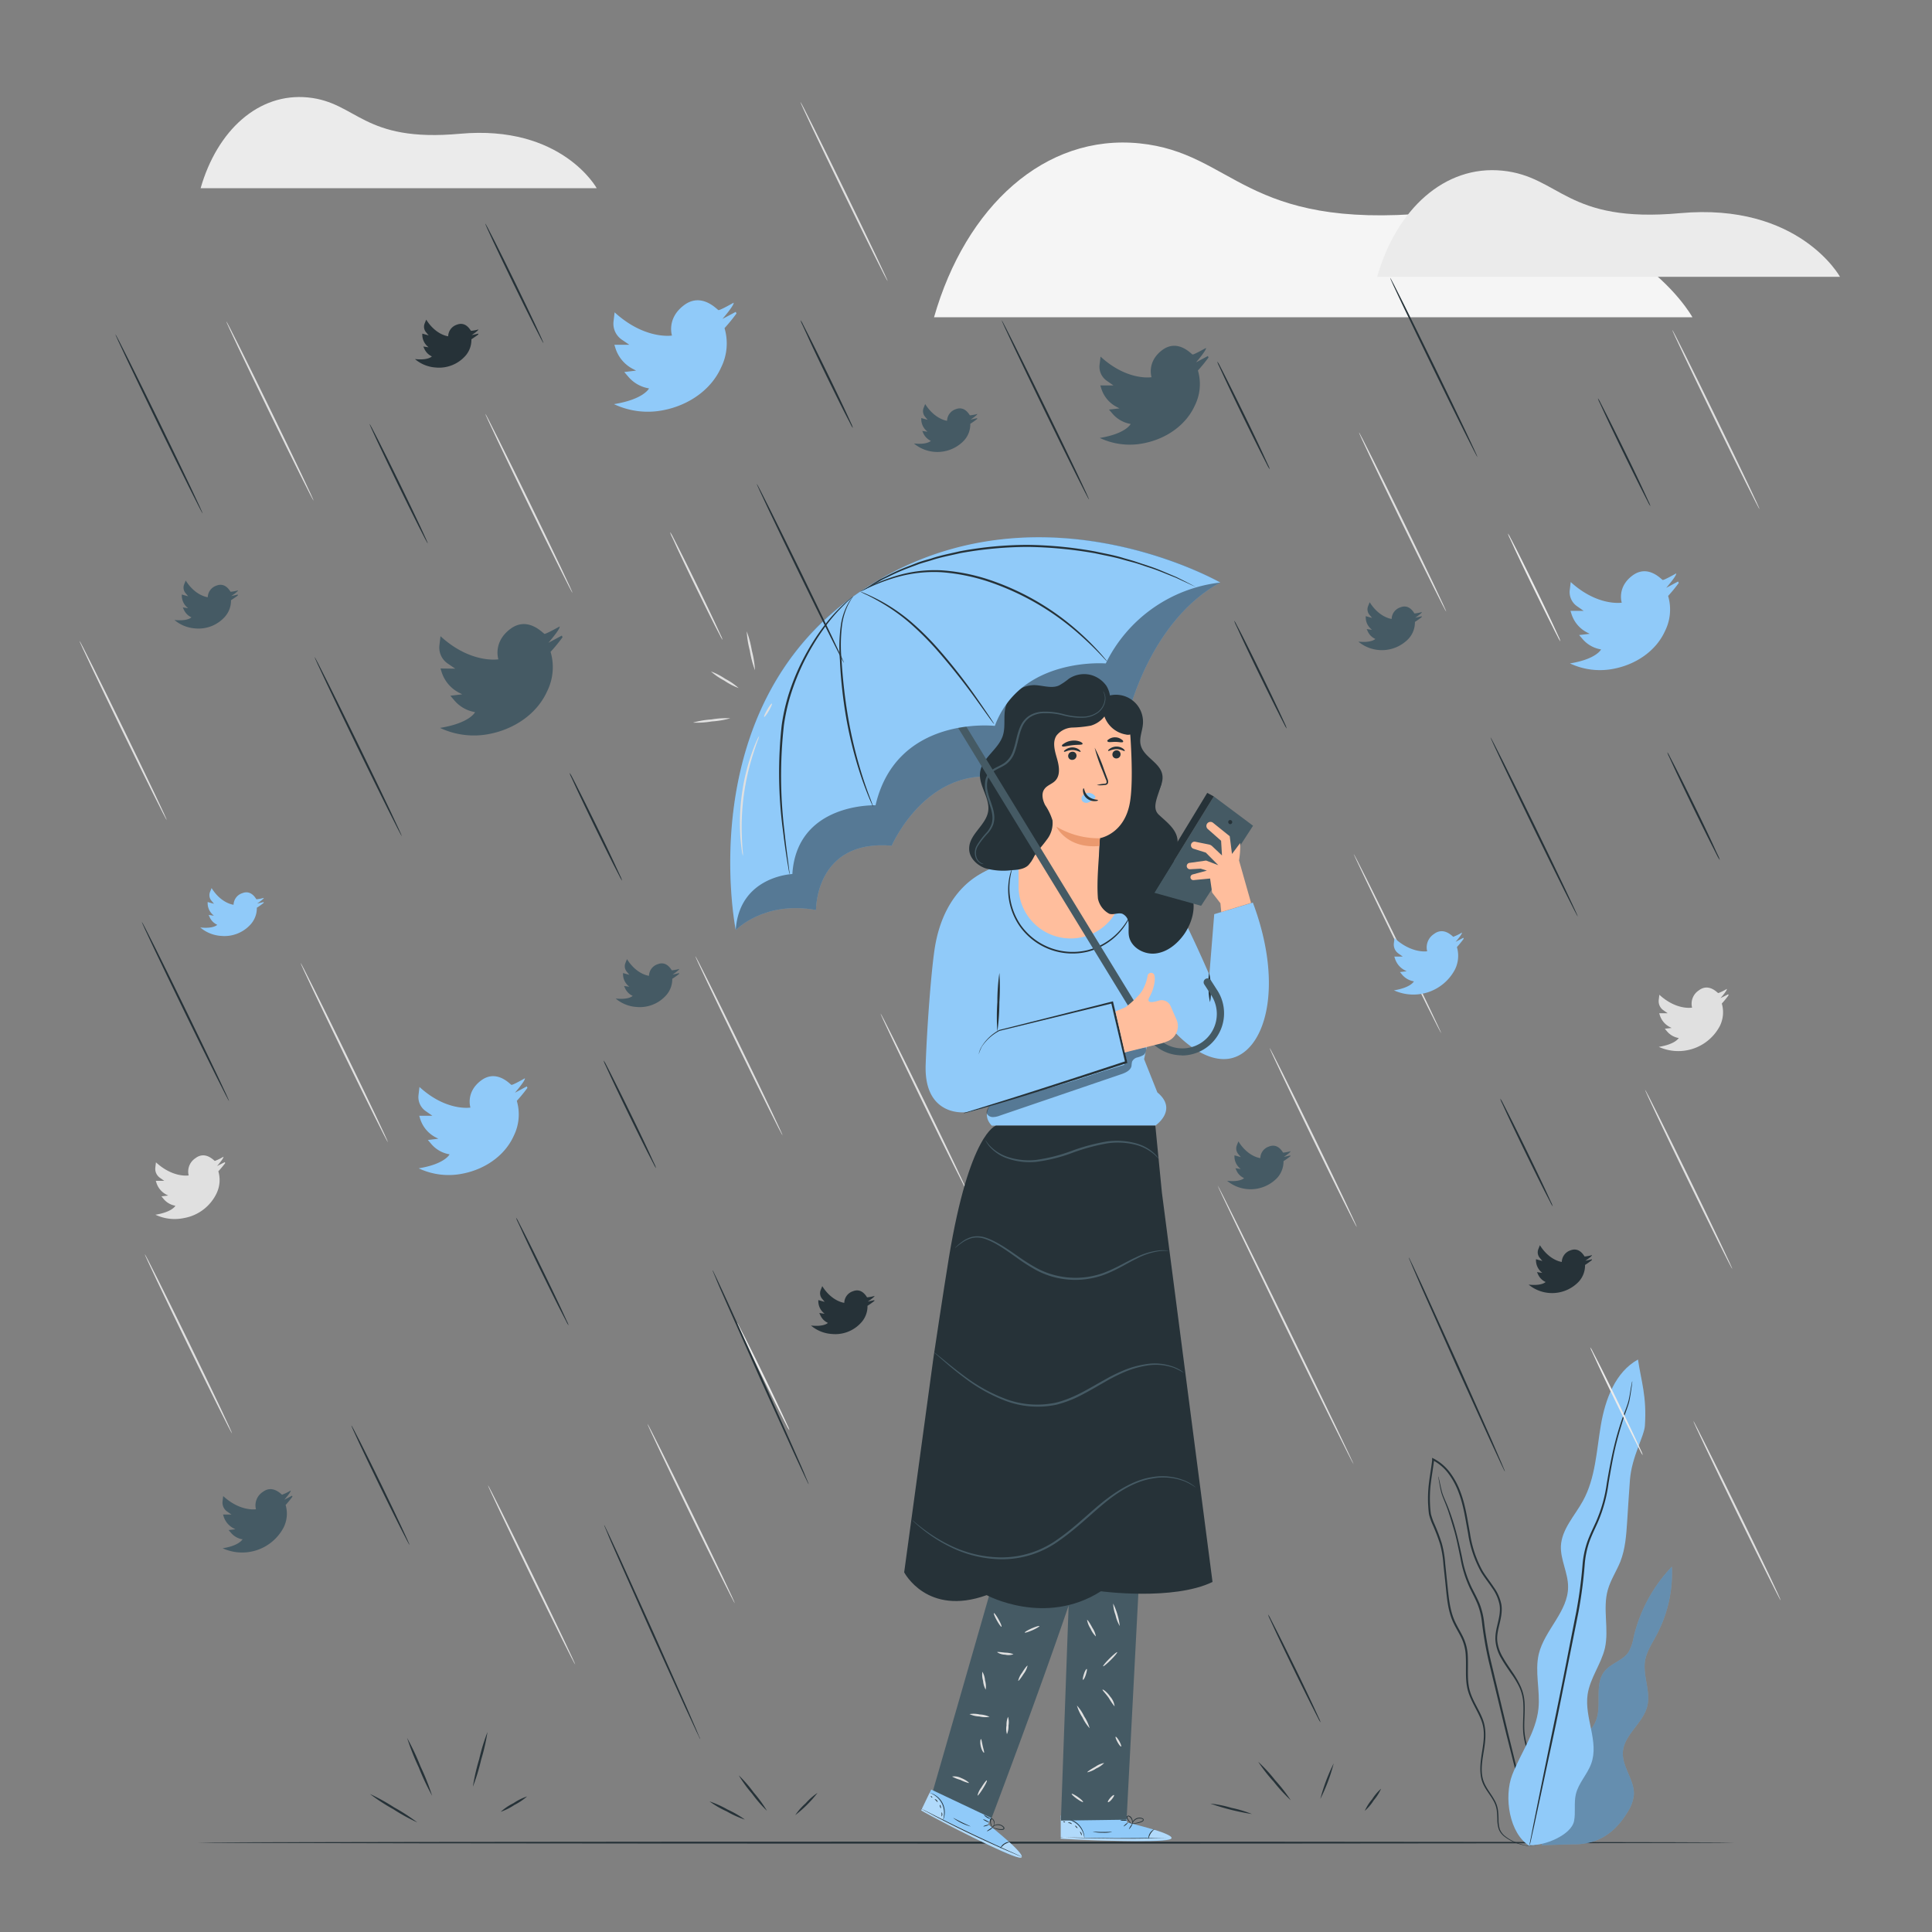 <svg xmlns="http://www.w3.org/2000/svg" viewBox="0 0 500 500"><rect x="0" y="0" width="500" height="500" fill="#808080" stroke="none"/><g id="freepik--background-complete--inject-43"><path d="M81.16,129.58c-.13.06-5.3-10.28-11.54-23.1S58.42,83.21,58.55,83.14s5.3,10.28,11.54,23.11S81.29,129.51,81.16,129.58Z" style="fill:#e0e0e0"></path><path d="M187,165.6a6,6,0,0,1-.62-1.06c-.41-.79-.93-1.78-1.53-2.95-1.28-2.51-3-6-4.88-9.84s-3.55-7.36-4.74-9.9c-.54-1.21-1-2.22-1.38-3a6.23,6.23,0,0,1-.44-1.14,5.9,5.9,0,0,1,.63,1l1.53,3c1.27,2.51,3,6,4.87,9.84s3.55,7.36,4.74,9.91l1.38,3A5.13,5.13,0,0,1,187,165.6Z" style="fill:#e0e0e0"></path><path d="M51.92,48.71H154.43S145.37,32.21,119,34.62c-25.2,2.29-26.48-8.12-39.29-9.4S56.2,33.76,51.92,48.71Z" style="fill:#ebebeb"></path><path d="M40.36,300.81l-.16,1.35a2.84,2.84,0,0,0,1.2,2.66l1.11.78H40.32l.16.5a5.19,5.19,0,0,0,2.59,3.07l.46.24-1.75.2.55.67A5.09,5.09,0,0,0,45.16,312l.23.05s-.77,1.61-5.17,2.32a11.7,11.7,0,0,0,7.35.87A11.57,11.57,0,0,0,56,308.94a8,8,0,0,0,.51-5.81A27.57,27.57,0,0,0,58.29,301l-.11-.24-2,1s1.77-2,1.65-2.4a13,13,0,0,1-2.24,1.09c-.2-.08-2.44-2.67-5-.72a4.13,4.13,0,0,0-1.76,4.47S44.83,304.91,40.36,300.81Z" style="fill:#e0e0e0"></path><path d="M429.44,257.44l-.16,1.34a2.86,2.86,0,0,0,1.2,2.67l1.11.77H429.4l.16.51a5.22,5.22,0,0,0,2.59,3.07l.46.23-1.75.21.55.66a5.08,5.08,0,0,0,2.83,1.7l.23,0s-.77,1.62-5.17,2.33a12.16,12.16,0,0,0,15.79-5.39,8,8,0,0,0,.51-5.82,23.92,23.92,0,0,0,1.76-2.16l-.1-.24-2,1s1.77-2,1.65-2.39a13.75,13.75,0,0,1-2.24,1.09c-.2-.08-2.44-2.67-5-.72a4.12,4.12,0,0,0-1.76,4.47S433.91,261.54,429.44,257.44Z" style="fill:#e0e0e0"></path><path d="M455.38,131.8c-.13.06-5.3-10.28-11.54-23.1s-11.2-23.27-11.07-23.34,5.3,10.28,11.54,23.11S455.51,131.73,455.38,131.8Z" style="fill:#e0e0e0"></path><path d="M148.18,153.48c-.12.07-5.29-10.28-11.53-23.1s-11.2-23.27-11.07-23.33,5.29,10.28,11.54,23.11S148.31,153.42,148.18,153.48Z" style="fill:#e0e0e0"></path><path d="M351.16,317.6c-.12.07-5.29-10.28-11.53-23.1s-11.2-23.27-11.07-23.33,5.29,10.28,11.54,23.1S351.29,317.54,351.16,317.6Z" style="fill:#e0e0e0"></path><path d="M350.34,379c-.13.06-8.12-16-17.84-36s-17.5-36.13-17.37-36.19,8.11,16,17.84,36S350.47,379,350.34,379Z" style="fill:#e0e0e0"></path><path d="M100.4,295.62c-.13.07-5.3-10.28-11.54-23.1s-11.2-23.27-11.07-23.33,5.29,10.28,11.54,23.1S100.53,295.56,100.4,295.62Z" style="fill:#e0e0e0"></path><path d="M43.17,212.26c-.13.06-5.3-10.29-11.54-23.11s-11.2-23.26-11.07-23.33,5.3,10.28,11.54,23.11S43.3,212.19,43.17,212.26Z" style="fill:#e0e0e0"></path><path d="M202.54,293.86c-.13.07-5.29-10.28-11.53-23.1s-11.2-23.27-11.07-23.33,5.29,10.28,11.53,23.1S202.67,293.8,202.54,293.86Z" style="fill:#e0e0e0"></path><path d="M250.49,308.71c-.13.06-5.3-10.28-11.54-23.1s-11.2-23.27-11.07-23.33,5.3,10.28,11.54,23.1S250.62,308.65,250.49,308.71Z" style="fill:#e0e0e0"></path><path d="M190.17,414.93c-.13.06-5.3-10.29-11.54-23.11s-11.2-23.26-11.07-23.33,5.3,10.28,11.54,23.11S190.3,414.86,190.17,414.93Z" style="fill:#e0e0e0"></path><path d="M460.83,414.17c-.12.06-5.29-10.28-11.53-23.1s-11.2-23.27-11.07-23.34,5.29,10.28,11.54,23.11S461,414.1,460.83,414.17Z" style="fill:#e0e0e0"></path><path d="M374.3,158.33c-.13.07-5.29-10.28-11.53-23.1S351.57,112,351.7,111.9,357,122.18,363.24,135,374.43,158.27,374.3,158.33Z" style="fill:#e0e0e0"></path><path d="M373,267.4c-.13.07-5.3-10.28-11.54-23.1S350.21,221,350.34,221s5.29,10.28,11.54,23.11S373.08,267.34,373,267.4Z" style="fill:#e0e0e0"></path><path d="M448.34,328.45c-.13.07-5.29-10.28-11.54-23.1S425.61,282.08,425.73,282s5.3,10.28,11.54,23.11S448.47,328.39,448.34,328.45Z" style="fill:#e0e0e0"></path><path d="M148.87,430.8c-.13.06-5.29-10.28-11.53-23.1s-11.2-23.27-11.07-23.34,5.29,10.28,11.53,23.11S149,430.73,148.87,430.8Z" style="fill:#e0e0e0"></path><path d="M229.74,72.8c-.13.06-5.29-10.29-11.54-23.11S207,26.43,207.14,26.36s5.29,10.28,11.53,23.11S229.87,72.73,229.74,72.8Z" style="fill:#e0e0e0"></path><path d="M403.83,166a6,6,0,0,1-.62-1.06c-.41-.79-.93-1.78-1.53-3-1.28-2.51-3-6-4.88-9.84s-3.55-7.36-4.74-9.9c-.54-1.21-1-2.22-1.38-3a6.23,6.23,0,0,1-.44-1.14,5.59,5.59,0,0,1,.62,1.05c.42.79.93,1.78,1.54,2.95,1.27,2.51,3,6,4.87,9.84s3.55,7.36,4.74,9.91l1.38,3A5.13,5.13,0,0,1,403.83,166Z" style="fill:#ebebeb"></path><path d="M241.73,82.1H438s-17.35-31.58-67.87-27c-48.25,4.39-50.7-15.53-75.24-18S249.91,53.48,241.73,82.1Z" style="fill:#f5f5f5"></path><path d="M356.4,71.64H476.19s-10.6-19.28-41.43-16.47c-29.45,2.68-30.95-9.48-45.92-11S361.39,54.17,356.4,71.64Z" style="fill:#ebebeb"></path></g><g id="freepik--Floor--inject-43"><path d="M448.87,476.87c0,.14-89,.26-198.86.26S51.13,477,51.13,476.87s89-.26,198.88-.26S448.87,476.72,448.87,476.87Z" style="fill:#263238"></path><path d="M108,471.64a48.08,48.08,0,0,1-6.26-3.45,47.91,47.91,0,0,1-6-3.91,50.84,50.84,0,0,1,6.25,3.46A50.22,50.22,0,0,1,108,471.64Z" style="fill:#263238"></path><path d="M105.36,449.78a64.18,64.18,0,0,1,3.48,7.39,61.6,61.6,0,0,1,3,7.59,64.18,64.18,0,0,1-3.48-7.39A62.85,62.85,0,0,1,105.36,449.78Z" style="fill:#263238"></path><path d="M126.16,448.24a51.14,51.14,0,0,1-1.64,7.17,51,51,0,0,1-2.14,7,52.91,52.91,0,0,1,1.64-7.17A51,51,0,0,1,126.16,448.24Z" style="fill:#263238"></path><path d="M136.41,464.91a15.73,15.73,0,0,1-3.28,2.21,15.49,15.49,0,0,1-3.54,1.77,14.51,14.51,0,0,1,3.28-2.22A14.72,14.72,0,0,1,136.41,464.91Z" style="fill:#263238"></path><path d="M192.78,470.91a25.28,25.28,0,0,1-4.7-2.12,25.12,25.12,0,0,1-4.46-2.59,26.45,26.45,0,0,1,4.7,2.12A25.58,25.58,0,0,1,192.78,470.91Z" style="fill:#263238"></path><path d="M198.5,468.65a33.77,33.77,0,0,1-3.86-4.44,33.4,33.4,0,0,1-3.45-4.76,33.77,33.77,0,0,1,3.86,4.44A33.4,33.4,0,0,1,198.5,468.65Z" style="fill:#263238"></path><path d="M211.57,464a31.36,31.36,0,0,1-5.76,5.75,16.47,16.47,0,0,1,2.7-3.06A15.75,15.75,0,0,1,211.57,464Z" style="fill:#263238"></path><path d="M334.05,465.91a42.43,42.43,0,0,1-4.43-4.82,41.24,41.24,0,0,1-4-5.15,40.23,40.23,0,0,1,4.42,4.81A42.46,42.46,0,0,1,334.05,465.91Z" style="fill:#263238"></path><path d="M341.7,465.57a47,47,0,0,1,3.46-9.21,45.38,45.38,0,0,1-3.46,9.21Z" style="fill:#263238"></path><path d="M353.21,468.64a12.25,12.25,0,0,1,1.9-3,12.43,12.43,0,0,1,2.32-2.73,12.75,12.75,0,0,1-1.9,3A12.23,12.23,0,0,1,353.21,468.64Z" style="fill:#263238"></path><path d="M324,469.47a59.58,59.58,0,0,1-10.75-2.7,29.31,29.31,0,0,1,5.44,1.1A29.66,29.66,0,0,1,324,469.47Z" style="fill:#263238"></path></g><g id="freepik--Character--inject-43"><path d="M291.65,471.66v-1.82l-17.11,0,0,6,1.06.07c4.7.28,23.92,1.08,27.06.14C306.11,475,291.65,471.66,291.65,471.66Z" style="fill:#90CAF9"></path><g style="opacity:0.3"><path d="M280.66,475.7a5.91,5.91,0,0,0-2.16-3.64,5.75,5.75,0,0,0-4-1.25l0,4.76Z" style="fill:#fff"></path></g><g style="opacity:0.3"><path d="M298.71,473.53s5.07,1.48,4.44,2.31-20.09.76-28.67,0l0-.38,22.69.29S297.72,473.57,298.71,473.53Z" style="fill:#fff"></path></g><path d="M274.24,475.42l.3,0,.84.06,3.09.14c2.62.11,6.23.2,10.23.22s7.61,0,10.22-.12l3.1-.12.84,0,.29,0H302l-3.1.05c-2.62,0-6.23.09-10.22.07s-7.61-.1-10.22-.16l-3.1-.08-.84,0Z" style="fill:#263238"></path><path d="M297.19,476a7.67,7.67,0,0,1,.59-1.47,6.69,6.69,0,0,1,1.06-1.19,2.77,2.77,0,0,0-1.65,2.66Z" style="fill:#263238"></path><path d="M292.18,473.41s.29-.26.54-.65.41-.73.36-.76-.29.26-.54.65S292.13,473.38,292.18,473.41Z" style="fill:#263238"></path><path d="M290.8,472.68s.31-.14.6-.4.5-.51.47-.55-.31.13-.61.39S290.76,472.63,290.8,472.68Z" style="fill:#263238"></path><path d="M289.93,471.06a2,2,0,0,0,.89.12,1.91,1.91,0,0,0,.89-.09c0-.06-.39-.11-.88-.12A2.35,2.35,0,0,0,289.93,471.06Z" style="fill:#263238"></path><path d="M289.64,469.93a2.52,2.52,0,0,0,2,.16,4.89,4.89,0,0,0-1-.07A4.63,4.63,0,0,0,289.64,469.93Z" style="fill:#263238"></path><path d="M292.76,471.93a3.4,3.4,0,0,0,1.1,0,5.41,5.41,0,0,0,1.16-.25,2.85,2.85,0,0,0,.67-.27.56.56,0,0,0,.27-.34.43.43,0,0,0-.16-.44,2,2,0,0,0-2.49.58,2.11,2.11,0,0,0-.36.73.71.71,0,0,0,0,.29,3.26,3.26,0,0,1,.51-.93,2,2,0,0,1,.93-.6,1.75,1.75,0,0,1,1.31.09c.17.13.1.34-.09.45a2.81,2.81,0,0,1-.62.26,7.86,7.86,0,0,1-1.13.29C293.18,471.89,292.76,471.89,292.76,471.93Z" style="fill:#263238"></path><path d="M293,472a1,1,0,0,0,.13-.76,1.74,1.74,0,0,0-.29-.8,1.11,1.11,0,0,0-.91-.56.43.43,0,0,0-.34.5,1.14,1.14,0,0,0,.18.49,3.18,3.18,0,0,0,.52.67,1.49,1.49,0,0,0,.62.44s-.22-.19-.52-.54a3.6,3.6,0,0,1-.45-.66c-.15-.23-.25-.65,0-.7s.56.25.72.47a1.81,1.81,0,0,1,.31.71A3.33,3.33,0,0,1,293,472Z" style="fill:#263238"></path><path d="M274.61,470.76s.49,0,1.26.05a5.59,5.59,0,0,1,2.74,1.14,5.53,5.53,0,0,1,1.71,2.43c.25.74.28,1.23.31,1.22s0-.12,0-.34a4.41,4.41,0,0,0-.19-.92,5.22,5.22,0,0,0-1.71-2.55,5.33,5.33,0,0,0-2.86-1.13,5.25,5.25,0,0,0-.93,0A1.49,1.49,0,0,0,274.61,470.76Z" style="fill:#263238"></path><path d="M282.81,474.05a9.65,9.65,0,0,0,2.49.25,8.92,8.92,0,0,0,2.49-.19c0-.06-1.12,0-2.49,0S282.82,474,282.81,474.05Z" style="fill:#263238"></path><path d="M279.47,474s.09.24.2.49.18.48.24.48.09-.27-.05-.56S279.51,474,279.47,474Z" style="fill:#263238"></path><path d="M278.22,472.46s.07.22.24.4.35.29.4.25-.07-.22-.25-.4S278.26,472.42,278.22,472.46Z" style="fill:#263238"></path><path d="M276.42,471.74c0,.05.24.05.49.14s.43.22.47.19-.09-.28-.4-.38S276.4,471.68,276.42,471.74Z" style="fill:#263238"></path><path d="M275.14,471.39c0,.06.08.14.22.2s.27.06.29,0-.07-.14-.22-.19S275.16,471.34,275.14,471.39Z" style="fill:#263238"></path><path d="M258.31,266.35c1.38,5.77,2.15,13.38-.82,18.41,0,0-4.07,3.12-.83,6.55H299s6-4.07.52-8.6l-3.43-8.6,2.22-10.49.83-4.2,3.73,6.39S310.29,275.1,318,274c9.23-1.38,14.58-18.19,6.24-40.41l-10,3-1.26,15.69s-6-14-10.15-20.83c-3.9-6.41-9.07-7.45-11.82-7.64a19,19,0,0,0-3.51-.72l-22.52-.19a21.31,21.31,0,0,0-13.45,4.93l6.84,38.51" style="fill:#90CAF9"></path><path d="M313.16,259.35a14.41,14.41,0,0,1-.38-3.77,13.7,13.7,0,0,1,.15-3.79,14.25,14.25,0,0,1,.38,3.77A13.74,13.74,0,0,1,313.16,259.35Z" style="fill:#263238"></path><g style="opacity:0.4"><path d="M256.21,286.16c-.17,0-1.09,1.38-.83,2a1.74,1.74,0,0,0,1.55.94,5.2,5.2,0,0,0,1.86-.39l21.52-7.34,9.86-3.36c1.13-.38,2.43-1,2.66-2.12a8.36,8.36,0,0,1,.14-1.12,2.05,2.05,0,0,1,1.33-1.1A6,6,0,0,0,296,273a1.9,1.9,0,0,0,.5-2c.05.09-3.56.52-5.37,1.43.12.72.6,2.55.6,2.55s-1.93.52-2.62.79c-11.41,4.58-21.46,6.56-32.85,10.44"></path></g><path d="M292.84,236.16a1.82,1.82,0,0,1-.16.5,12.5,12.5,0,0,1-.61,1.36,16.48,16.48,0,0,1-3.36,4.35,16.89,16.89,0,0,1-7.13,3.91,16.75,16.75,0,0,1-17.76-6.68A16.85,16.85,0,0,1,261,232a16.45,16.45,0,0,1,.34-5.49,10.88,10.88,0,0,1,.44-1.42,1.72,1.72,0,0,1,.21-.48c.05,0-.2.69-.45,2a17.33,17.33,0,0,0-.17,5.39,16.82,16.82,0,0,0,2.81,7.42,16.48,16.48,0,0,0,17.24,6.49,17,17,0,0,0,7-3.72,17.59,17.59,0,0,0,3.43-4.18C292.54,236.81,292.79,236.14,292.84,236.16Z" style="fill:#263238"></path><path d="M241,465s22.49-77.8,22.92-80.25c.39-2.21-10.13-55.92-11.65-69.85l31.93.3a2.07,2.07,0,0,1,0,.23l15.43.43-8.07,155.08-17,.23,2-55.64c-8.38,24.57-20.22,55.75-20.22,55.75Z" style="fill:#455a64"></path><path d="M282,447.26a11.1,11.1,0,0,1-1.87-2.81,10.92,10.92,0,0,1-1.42-3.06,11.23,11.23,0,0,1,1.87,2.8A11,11,0,0,1,282,447.26Z" style="fill:#e0e0e0"></path><path d="M285.49,431.23c-.11-.1.63-1,1.64-2s1.91-1.75,2-1.65-.63,1-1.64,2S285.59,431.33,285.49,431.23Z" style="fill:#e0e0e0"></path><path d="M283.62,423.52a6,6,0,0,1-1.37-2,6.11,6.11,0,0,1-.92-2.29c.13-.07.75.85,1.38,2.05A5.87,5.87,0,0,1,283.62,423.52Z" style="fill:#e0e0e0"></path><path d="M280.27,434.74c-.13-.05,0-.72.24-1.49s.6-1.37.74-1.32,0,.71-.24,1.49S280.41,434.79,280.27,434.74Z" style="fill:#e0e0e0"></path><path d="M288.46,441.62a17.16,17.16,0,0,1-1.51-2.2c-.85-1.19-1.71-2-1.61-2.14s1.14.58,2,1.83A4.58,4.58,0,0,1,288.46,441.62Z" style="fill:#e0e0e0"></path><path d="M285.76,456.25a6.25,6.25,0,0,1-2.06,1.42,6.37,6.37,0,0,1-2.3,1c-.07-.13.85-.76,2.05-1.42A6,6,0,0,1,285.76,456.25Z" style="fill:#e0e0e0"></path><path d="M280.3,466.35c-.08.12-.81-.26-1.62-.84s-1.41-1.15-1.33-1.27.81.26,1.63.84S280.39,466.23,280.3,466.35Z" style="fill:#e0e0e0"></path><path d="M288.31,464.56c.11.1-.15.58-.57,1.09s-.86.84-1,.74.14-.57.57-1.08S288.2,464.47,288.31,464.56Z" style="fill:#e0e0e0"></path><path d="M289.81,420.83A9.28,9.28,0,0,1,288.7,418a9.38,9.38,0,0,1-.61-3,18.16,18.16,0,0,1,1.72,5.89Z" style="fill:#e0e0e0"></path><path d="M259.19,421c-.13.07-.67-.66-1.21-1.63s-.89-1.82-.76-1.89.67.66,1.21,1.63S259.31,420.9,259.19,421Z" style="fill:#e0e0e0"></path><path d="M269,420.83c0,.13-.75.61-1.8,1.07s-1.95.73-2,.6.75-.62,1.8-1.08S269,420.69,269,420.83Z" style="fill:#e0e0e0"></path><path d="M262.29,428.11a3.76,3.76,0,0,1-2.16.12,3.92,3.92,0,0,1-2.07-.64c0-.15,1,0,2.13.12A5.77,5.77,0,0,1,262.29,428.11Z" style="fill:#e0e0e0"></path><path d="M263.5,435a5.43,5.43,0,0,1,1-2.09c.67-1.09,1.31-1.91,1.43-1.83a5.43,5.43,0,0,1-1,2.1C264.26,434.25,263.62,435.07,263.5,435Z" style="fill:#e0e0e0"></path><path d="M255.1,437.28a5.54,5.54,0,0,1-.68-2.27,5.63,5.63,0,0,1-.18-2.37,5.4,5.4,0,0,1,.69,2.27A5.52,5.52,0,0,1,255.1,437.28Z" style="fill:#e0e0e0"></path><path d="M256.1,444.31a6.52,6.52,0,0,1-2.64-.09,6.79,6.79,0,0,1-2.56-.61,6.93,6.93,0,0,1,2.63.09A7,7,0,0,1,256.1,444.31Z" style="fill:#e0e0e0"></path><path d="M260.6,448.8a4.9,4.9,0,0,1-.12-2.26,5.19,5.19,0,0,1,.4-2.23,5.07,5.07,0,0,1,.12,2.26A5.19,5.19,0,0,1,260.6,448.8Z" style="fill:#e0e0e0"></path><path d="M254.66,453.6c-.12.07-.62-.64-.85-1.66s-.08-1.88.06-1.87.24.8.45,1.75S254.79,453.53,254.66,453.6Z" style="fill:#e0e0e0"></path><path d="M250.76,461.46a9.62,9.62,0,0,1-2.19-.82,9.48,9.48,0,0,1-2.17-.87,3.87,3.87,0,0,1,2.36.39C250,460.64,250.84,461.35,250.76,461.46Z" style="fill:#e0e0e0"></path><path d="M255.4,460.76c.13.07-.31,1-1,2.1s-1.3,1.9-1.42,1.83a5.2,5.2,0,0,1,1-2.1C254.64,461.5,255.28,460.68,255.4,460.76Z" style="fill:#e0e0e0"></path><path d="M290.15,452c-.13.07-.55-.44-.94-1.14s-.6-1.32-.48-1.39.54.44.94,1.14S290.27,452,290.15,452Z" style="fill:#e0e0e0"></path><path d="M255.7,472.11l.78-1.65L241,463.14l-2.6,5.39.92.52c4.14,2.26,21.17,11.19,24.42,11.68C267.37,481.27,255.7,472.11,255.7,472.11Z" style="fill:#90CAF9"></path><g style="opacity:0.3"><path d="M244,471.07a5.85,5.85,0,0,0-.4-4.21,5.69,5.69,0,0,0-3.06-2.83l-2.05,4.29Z" style="fill:#fff"></path></g><g style="opacity:0.3"><path d="M261.3,476.81s3.95,3.51,3,4-18.49-7.89-25.91-12.27l.19-.33L259,478.15S260.38,476.43,261.3,476.81Z" style="fill:#fff"></path></g><path d="M238.36,468.08a2.08,2.08,0,0,0,.25.15l.74.41,2.74,1.45c2.32,1.21,5.54,2.85,9.15,4.57s6.9,3.21,9.3,4.25l2.85,1.22.78.32.27.1s-.08-.06-.26-.14l-.76-.35-2.83-1.28c-2.38-1.08-5.66-2.59-9.27-4.31s-6.83-3.33-9.17-4.51l-2.76-1.39-.76-.37A1,1,0,0,0,238.36,468.08Z" style="fill:#263238"></path><path d="M258.87,478.38A7.83,7.83,0,0,1,260,477.3a7.21,7.21,0,0,1,1.47-.62,2.36,2.36,0,0,0-1.58.44A2.3,2.3,0,0,0,258.87,478.38Z" style="fill:#263238"></path><path d="M255.44,473.92c0,.05.37-.12.76-.36s.69-.49.66-.54a2,2,0,0,0-.77.36C255.7,473.63,255.4,473.87,255.44,473.92Z" style="fill:#263238"></path><path d="M254.5,472.66c0,.06.34,0,.72-.1s.67-.24.65-.3-.33,0-.71.1S254.49,472.61,254.5,472.66Z" style="fill:#263238"></path><path d="M254.41,470.84c0,.05.31.27.75.48a2,2,0,0,0,.85.3c0-.05-.31-.27-.76-.48A2,2,0,0,0,254.41,470.84Z" style="fill:#263238"></path><path d="M254.63,469.69s.27.4.77.68a1.76,1.76,0,0,0,1,.32c0-.06-.4-.22-.88-.5S254.67,469.64,254.63,469.69Z" style="fill:#263238"></path><path d="M256.6,472.82a3.09,3.09,0,0,0,1,.47,6,6,0,0,0,1.16.27,3.33,3.33,0,0,0,.72,0,.6.6,0,0,0,.39-.19.45.45,0,0,0,0-.47,2,2,0,0,0-2.49-.54,1.89,1.89,0,0,0-.64.51c-.12.15-.16.25-.15.25a3.3,3.3,0,0,1,.85-.63,1.94,1.94,0,0,1,1.1-.14,1.68,1.68,0,0,1,1.14.64c.11.19,0,.35-.27.37a3,3,0,0,1-.67,0,7.45,7.45,0,0,1-1.14-.22C257,473,256.61,472.79,256.6,472.82Z" style="fill:#263238"></path><path d="M256.83,473a1.16,1.16,0,0,0,.44-.64,1.9,1.9,0,0,0,.08-.85,1.1,1.1,0,0,0-.59-.89.43.43,0,0,0-.52.31,1.18,1.18,0,0,0,0,.52,3.34,3.34,0,0,0,.18.82,1.57,1.57,0,0,0,.37.67s-.11-.27-.23-.71a3.52,3.52,0,0,1-.13-.79c0-.28.05-.7.32-.62s.39.46.45.73a1.77,1.77,0,0,1,0,.77A5.27,5.27,0,0,1,256.83,473Z" style="fill:#263238"></path><path d="M240.68,464s.46.17,1.12.58a5.59,5.59,0,0,1,2,2.21,5.46,5.46,0,0,1,.5,2.92c-.08.77-.26,1.23-.23,1.24a.92.92,0,0,0,.15-.31,4.55,4.55,0,0,0,.23-.91,5.26,5.26,0,0,0-.47-3,5.16,5.16,0,0,0-2.1-2.24,3.8,3.8,0,0,0-.85-.38A1,1,0,0,0,240.68,464Z" style="fill:#263238"></path><path d="M246.69,470.49a13.74,13.74,0,0,0,4.48,2.19c0-.06-1-.47-2.25-1.08S246.73,470.44,246.69,470.49Z" style="fill:#263238"></path><path d="M243.68,469.05c-.05,0,0,.25,0,.53s0,.51,0,.54.2-.21.2-.53S243.73,469,243.68,469.05Z" style="fill:#263238"></path><path d="M243.22,467.1c-.05,0,0,.22.05.46s.19.41.25.4,0-.23-.05-.47S243.27,467.08,243.22,467.1Z" style="fill:#263238"></path><path d="M241.9,465.68c0,.05.2.15.38.34s.3.38.35.37,0-.29-.2-.52S241.91,465.62,241.9,465.68Z" style="fill:#263238"></path><path d="M240.89,464.82s0,.16.12.27.22.17.26.13,0-.16-.11-.27S240.93,464.78,240.89,464.82Z" style="fill:#263238"></path><path d="M315.8,150.76s-46.77-27.37-92,1.59-33.35,88.33-33.35,88.33,7.29-7.64,20.73-5.17c0,0-.25-18.34,19.59-16.65,0,0,10-23.13,31.48-16.8,0,0,4-20.67,30-18.05C292.25,184,298,160.43,315.8,150.76Z" style="fill:#90CAF9"></path><g style="opacity:0.4"><path d="M315.8,150.76s-46.77-27.37-92,1.59-33.35,88.33-33.35,88.33,7.29-7.64,20.73-5.17c0,0-.25-18.34,19.59-16.65,0,0,10-23.13,31.48-16.8,0,0,4-20.67,30-18.05C292.25,184,298,160.43,315.8,150.76Z"></path></g><path d="M234,406.91s5.91,11.49,21.35,5.91c0,0,15.11,8.21,29.56-1,0,0,18.71,2.51,28.89-2.41L300.7,308.65,299,291.31H257.75s-6.84,1.82-12.18,34.19c-1.3,7.85-4,25.91-4,25.91Z" style="fill:#263238"></path><path d="M302.5,323.72c0,.07-.85-.09-2.36.06a18.54,18.54,0,0,0-6.06,2c-2.45,1.17-5.19,3-8.62,4.23a21.68,21.68,0,0,1-11.7.74,21,21,0,0,1-5.75-2.13,46.74,46.74,0,0,1-4.78-3.06c-2.93-2.09-5.61-4-8.15-4.87a6.18,6.18,0,0,0-3.53-.29,8,8,0,0,0-2.47,1.14c-1.24.86-1.86,1.45-1.89,1.41s.13-.17.42-.45a15.7,15.7,0,0,1,1.36-1.13,7.72,7.72,0,0,1,2.51-1.25,6.47,6.47,0,0,1,3.71.22c2.64.89,5.37,2.76,8.31,4.82a48.87,48.87,0,0,0,4.75,3,21,21,0,0,0,5.62,2.06,21.31,21.31,0,0,0,11.43-.69c3.36-1.2,6.13-3,8.62-4.1a17.73,17.73,0,0,1,6.2-1.84A8.07,8.07,0,0,1,302.5,323.72Z" style="fill:#455a64"></path><path d="M306.39,355.31a19.56,19.56,0,0,0-2.48-1.27,14.24,14.24,0,0,0-7.47-.57,24.76,24.76,0,0,0-5,1.43,45.16,45.16,0,0,0-5.4,2.69c-1.86,1.06-3.79,2.21-5.86,3.29a29.74,29.74,0,0,1-6.75,2.65,23.6,23.6,0,0,1-13.8-1.23,42.23,42.23,0,0,1-9.9-5.62c-2.6-1.94-4.58-3.66-5.94-4.85l-1.56-1.38c-.35-.33-.53-.5-.51-.52a4.58,4.58,0,0,1,.58.44l1.62,1.31c1.4,1.14,3.41,2.81,6,4.7a42.63,42.63,0,0,0,9.85,5.47A23.34,23.34,0,0,0,273.27,363c4.77-1.16,8.75-3.81,12.49-5.85a43.05,43.05,0,0,1,5.48-2.68,24.27,24.27,0,0,1,5.14-1.39,14,14,0,0,1,7.6.75,8,8,0,0,1,1.09.53,4.7,4.7,0,0,1,.75.47A3.69,3.69,0,0,1,306.39,355.31Z" style="fill:#455a64"></path><path d="M236.07,393.39a6.2,6.2,0,0,1,.66.52c.42.36,1.05.87,1.88,1.51a41.55,41.55,0,0,0,7.52,4.63,30.76,30.76,0,0,0,12.64,3,24.83,24.83,0,0,0,15-4.72c4.69-3.24,8.48-7.22,12.43-10.25s8-5.21,11.8-5.77a15.27,15.27,0,0,1,8.79.94,10.56,10.56,0,0,1,2.09,1.22,4.75,4.75,0,0,1,.65.55,17.2,17.2,0,0,0-2.82-1.59,15.43,15.43,0,0,0-8.65-.76c-3.68.6-7.71,2.72-11.56,5.79s-7.69,7-12.44,10.3a25.07,25.07,0,0,1-15.28,4.77A30.65,30.65,0,0,1,246,400.38a38.76,38.76,0,0,1-7.5-4.8c-.81-.67-1.42-1.21-1.82-1.59A4.53,4.53,0,0,1,236.07,393.39Z" style="fill:#455a64"></path><path d="M300,300.08s-.43-.54-1.34-1.36a11.9,11.9,0,0,0-4.54-2.39,18.69,18.69,0,0,0-7.61-.42,52,52,0,0,0-9.11,2.49,41.25,41.25,0,0,1-9.27,2.29,17.46,17.46,0,0,1-7.74-1,10.82,10.82,0,0,1-4.33-3,7.6,7.6,0,0,1-.82-1.18,2.48,2.48,0,0,1-.23-.44c.06,0,.37.58,1.2,1.48a11.16,11.16,0,0,0,4.32,2.77,17.5,17.5,0,0,0,7.55.87,42.88,42.88,0,0,0,9.15-2.3,50.59,50.59,0,0,1,9.22-2.48,18.67,18.67,0,0,1,7.78.55,11.2,11.2,0,0,1,4.56,2.6,7.35,7.35,0,0,1,.94,1.08Q300,300.07,300,300.08Z" style="fill:#455a64"></path><path d="M285,180.93a7,7,0,0,1,10.78,6.54c-.15,1.79-1,3.56-.57,5.31.72,3.14,5,4.52,5.59,7.69.66,3.44-3.43,6.69-2.26,10,.58,1.64,2.34,2.68,2.82,4.35a4.25,4.25,0,0,1-1.6,4.24,10.8,10.8,0,0,1-4.37,1.9,11.59,11.59,0,0,1-6.17.31,20.27,20.27,0,0,1-4.49-2.51,6.26,6.26,0,0,0-4.89-1.1" style="fill:#263238"></path><path d="M292.46,207.45c.67-4.19.46-11.06.1-16.68a8.89,8.89,0,0,0-9.81-8.29L268.14,184a3,3,0,0,0-2.65,3l1.5,35.9h-3.38v6.5a13.47,13.47,0,0,0,26.94,0v-5.62a20.28,20.28,0,0,0-5.63-1l-.52,0c0-3.29.27-5.87.27-5.87S291.12,215.87,292.46,207.45Z" style="fill:#ffbe9d"></path><path d="M290,195.19a1.07,1.07,0,0,1-1,1.09,1,1,0,0,1-1.11-1,1.08,1.08,0,0,1,1-1.09A1,1,0,0,1,290,195.19Z" style="fill:#263238"></path><path d="M291.07,194.35c-.13.14-.95-.47-2.11-.47s-2,.59-2.14.45.07-.32.44-.59a3,3,0,0,1,1.72-.53,2.84,2.84,0,0,1,1.68.54C291,194,291.14,194.28,291.07,194.35Z" style="fill:#263238"></path><path d="M278.6,195.56a1.09,1.09,0,0,1-1.05,1.09,1,1,0,0,1-1.11-1,1.08,1.08,0,0,1,1-1.09A1,1,0,0,1,278.6,195.56Z" style="fill:#263238"></path><path d="M279.65,194.56c-.14.14-1-.46-2.12-.46s-2,.59-2.14.44.07-.31.45-.59a3,3,0,0,1,1.71-.52,2.84,2.84,0,0,1,1.68.54C279.59,194.24,279.71,194.5,279.65,194.56Z" style="fill:#263238"></path><path d="M283.86,203.18a8.25,8.25,0,0,1,1.89-.34c.3,0,.58-.09.63-.29a1.48,1.48,0,0,0-.2-.88l-.88-2.26a40,40,0,0,1-2-5.91,38.38,38.38,0,0,1,2.45,5.74l.84,2.27a1.75,1.75,0,0,1,.15,1.17.74.74,0,0,1-.49.43,1.93,1.93,0,0,1-.5.07A7.52,7.52,0,0,1,283.86,203.18Z" style="fill:#263238"></path><path d="M284.67,216.94a21.36,21.36,0,0,1-11.28-3s2.73,5.79,11.16,5Z" style="fill:#eb996e"></path><path d="M283.37,206a2.07,2.07,0,0,0-1.87-.78,1.92,1.92,0,0,0-1.33.71,1.21,1.21,0,0,0-.09,1.38,1.42,1.42,0,0,0,1.53.39,4.5,4.5,0,0,0,1.48-.89,1.18,1.18,0,0,0,.33-.34.39.39,0,0,0,0-.44" style="fill:#90CAF9"></path><path d="M280.44,204c.19,0,.19,1.25,1.27,2.14s2.43.76,2.44.94-.3.24-.87.26a3.12,3.12,0,0,1-2-.71,2.77,2.77,0,0,1-1-1.8C280.22,204.29,280.36,204,280.44,204Z" style="fill:#263238"></path><path d="M280.17,192.53c-.12.31-1.28.16-2.64.33s-2.47.53-2.65.25.11-.43.56-.74a4.58,4.58,0,0,1,2-.69,4.33,4.33,0,0,1,2.07.25C280,192.13,280.22,192.38,280.17,192.53Z" style="fill:#263238"></path><path d="M290.65,192c-.21.26-1,0-2,0s-1.78.17-2-.1.05-.4.4-.65a2.72,2.72,0,0,1,1.6-.43,2.68,2.68,0,0,1,1.57.53C290.62,191.57,290.74,191.84,290.65,192Z" style="fill:#263238"></path><path d="M286.17,177.19c.07.1.12.21.19.31l0,0Z" style="fill:#263238"></path><path d="M286.39,177.54l.39.65C286.66,178,286.53,177.75,286.39,177.54Z" style="fill:#263238"></path><path d="M293.21,187.21a17.93,17.93,0,0,0-2.08-3.47,8,8,0,0,0-2.68-2.5,4,4,0,0,0-1.11-.37,7,7,0,0,0-1-3.37,7.25,7.25,0,0,0-4.09-2.84,7.16,7.16,0,0,0-5.64,1,16.34,16.34,0,0,1-2.58,1.76c-2,.85-4.24-.09-6.4-.11a7.78,7.78,0,0,0-7.43,5.84c-.55,2.39.09,5-.69,7.3-1.19,3.57-5.43,5.75-5.87,9.49-.4,3.4,2.61,6.56,2.1,10-.55,3.66-5,6-4.92,9.76,0,2.3,2,4.22,4.16,5a17.32,17.32,0,0,0,6.85.5c1.52-.09,3.18-.23,4.29-1.27a9.51,9.51,0,0,0,1.51-2.28c.92-1.55,2.22-2.84,3.26-4.31a6.92,6.92,0,0,0,1.49-5.05,14.76,14.76,0,0,0-1.89-3.92c-.67-1.29-1.05-3-.2-4.15.69-1,2-1.31,2.81-2.17,1.41-1.46,1-3.83.44-5.77s-1.22-4.17-.14-5.89a5.49,5.49,0,0,1,4.15-2.1,30.25,30.25,0,0,0,4.77-.5,7,7,0,0,0,3.51-2.37,7.15,7.15,0,0,0,5.54,4.67,2.09,2.09,0,0,0,1.77-.32C293.8,189.09,293.57,188,293.21,187.21Z" style="fill:#263238"></path><path d="M254.58,223.62a1.52,1.52,0,0,1-.7-.13,2.65,2.65,0,0,1-1.37-1.51,3.75,3.75,0,0,1,.3-3.2,20.59,20.59,0,0,1,2.59-3.4,7,7,0,0,0,1.21-2.07,5.6,5.6,0,0,0,.17-2.56c-.24-1.8-1.17-3.57-1.66-5.66a7.53,7.53,0,0,1-.08-3.28,4.33,4.33,0,0,1,2-2.76c1-.63,2.1-1,3-1.67a6.15,6.15,0,0,0,2-2.72c.87-2.19,1.06-4.6,2.05-6.73a6.3,6.3,0,0,1,2.19-2.65,7.14,7.14,0,0,1,3.1-1.07,17.51,17.51,0,0,1,5.94.63,18.61,18.61,0,0,0,5.05.63,6.69,6.69,0,0,0,3.86-1.33,4.75,4.75,0,0,0,1.6-2.62,3.55,3.55,0,0,0-.09-2c-.14-.44-.3-.64-.27-.65a1.75,1.75,0,0,1,.37.61,3.56,3.56,0,0,1,.19,2,4.89,4.89,0,0,1-1.61,2.8,6.93,6.93,0,0,1-4,1.47,18.22,18.22,0,0,1-5.16-.57,17.51,17.51,0,0,0-5.79-.57,6.77,6.77,0,0,0-2.89,1,5.76,5.76,0,0,0-2,2.45c-.93,2-1.13,4.4-2,6.7a6.57,6.57,0,0,1-2.17,3c-1,.71-2.11,1.1-3,1.68a3.85,3.85,0,0,0-1.83,2.45,7,7,0,0,0,.06,3.06c.44,2,1.38,3.81,1.62,5.7a5.89,5.89,0,0,1-.22,2.75,7.41,7.41,0,0,1-1.3,2.17,21.3,21.3,0,0,0-2.62,3.31,3.54,3.54,0,0,0-.37,3,2.59,2.59,0,0,0,1.22,1.48A5.58,5.58,0,0,0,254.58,223.62Z" style="fill:#455a64"></path><path d="M300.61,202.68c-.87,3.43-2.7,6.31-.7,8.18s4.49,3.67,4.82,6.39c.3,2.49-1.4,5-.87,7.42.48,2.26,2.66,3.69,3.89,5.65,2.2,3.49,1,8.24-1.39,11.59-1.78,2.46-4.37,4.55-7.4,4.86s-6.36-1.66-6.81-4.66c-.15-1,0-2.1-.08-3.14a2.8,2.8,0,0,0-1.63-2.49c-1.07-.35-2.29.36-3.36,0a5.75,5.75,0,0,1-2.93-3.91c-.38-4.57.25-10.14.52-15.3,0,0,6.05-1.69,8.23-6S300.61,202.68,300.61,202.68Z" style="fill:#263238"></path><polygon points="314.13 206.11 298.74 231.05 310.85 234.42 324.29 213.7 314.13 206.11" style="fill:#455a64"></polygon><path d="M313.17,227.36l.53,3.64,2.14,2.76.22,2.27,7.72-2.35-3.12-11a22.8,22.8,0,0,0,.3-4.51L318.84,221l-.59-4.59-4.35-3.5a1.06,1.06,0,0,0-1.49.23h0a1.06,1.06,0,0,0,.12,1.37l3.49,3.08.23,3.8L313.72,219a1.76,1.76,0,0,0-.89-.45l-3.51-.71a.92.92,0,0,0-1.09.81h0a.93.93,0,0,0,.64,1l3.19,1,3.24,3.26-3.16-1.2-4.29.6a.83.83,0,0,0-.72.82h0a.83.83,0,0,0,.88.83l2.73-.15,1.6.5-3.69,1a.76.76,0,0,0-.56.76h0a.74.74,0,0,0,.81.7Z" style="fill:#ffbe9d"></path><path d="M298.74,231.05s-1-1.41-.95-1.64,14.64-24.21,14.64-24.21l1.7.91Z" style="fill:#263238"></path><path d="M318,212.38a.53.53,0,1,1,.27.9.57.57,0,0,1-.3-.87" style="fill:#263238"></path><path d="M305.87,273.12a10.84,10.84,0,0,1-9.27-5.23l-56.76-92.8a1,1,0,1,1,1.7-1l56.76,92.8a8.91,8.91,0,1,0,15.09-9.46l-1.73-2.68a1,1,0,1,1,1.69-1.08l1.72,2.68a10.93,10.93,0,0,1-9.2,16.81Z" style="fill:#455a64"></path><path d="M255.79,225.24s-11.46,3.48-13.95,20.63c-.87,5.93-1.92,19.58-2.28,29.71-.23,6.65,2.23,10.39,6.25,11.78a10.55,10.55,0,0,0,6.55,0L291,275.56l-2.8-16.83-29.5,7.95.74-12.17Z" style="fill:#90CAF9"></path><path d="M253.28,272.87a6,6,0,0,1,.79-2.06,12.2,12.2,0,0,1,4.55-4.26h0l29.16-7.34.25-.07.06.26c.79,3.34,1.62,6.85,2.46,10.45.41,1.72.8,3.42,1.18,5l.05.23-.22.07c-11.79,3.88-22.3,7.21-29.89,9.51-3.79,1.15-6.85,2-9,2.62l-2.44.65-.64.16-.22,0,.21-.09.62-.2,2.41-.74,8.92-2.78c7.55-2.38,18-5.77,29.83-9.66l-.17.31c-.38-1.61-.78-3.3-1.18-5-.85-3.61-1.67-7.11-2.45-10.46l.31.19-29.22,7.13h0a12.42,12.42,0,0,0-4.55,4.08A12.94,12.94,0,0,0,253.28,272.87Z" style="fill:#263238"></path><path d="M258.64,251.79a56.77,56.77,0,0,1,0,7.58,54.29,54.29,0,0,1-.53,7.57,56,56,0,0,1,0-7.59A55.25,55.25,0,0,1,258.64,251.79Z" style="fill:#263238"></path><path d="M291.08,272.38l-2.4-10.63,2.59-1.07a26,26,0,0,0,3.46-3.15,7.29,7.29,0,0,0,1.32-2,10.73,10.73,0,0,0,.92-2.84.93.93,0,0,1,1.66-.57c.44.71.32,3.25-1.11,5.84-1,1.75.69,1.53,2.35,1a2.53,2.53,0,0,1,3.08,1.42l1.53,3.49a4.2,4.2,0,0,1-2.4,5.63l-1.29.47h0l-9.71,2.4" style="fill:#ffbe9d"></path><path d="M315.8,150.76a37.77,37.77,0,0,0-29.63,20.94s-22-1.81-28.71,16.16c0,0-25.42-2.89-30.87,20.55,0,0-20.35-.75-21.53,17.79,0,0-13.73.53-14.65,14.48,0,0-11.53-56.86,31-86.73C266.27,122.39,315.8,150.76,315.8,150.76Z" style="fill:#90CAF9"></path><path d="M220.81,154.35a4.56,4.56,0,0,1-.58.55c-.38.34-1,.83-1.65,1.52a45.76,45.76,0,0,0-5.39,6.29,60.3,60.3,0,0,0-8.66,17.41,51.1,51.1,0,0,0-1.66,7.58A118.48,118.48,0,0,0,203,215c.37,3.49.74,6.3,1,8.25.12.93.21,1.68.28,2.24a4.56,4.56,0,0,1,.07.79,4.06,4.06,0,0,1-.17-.77c-.1-.56-.22-1.3-.38-2.23-.32-1.94-.74-4.75-1.16-8.24a112.34,112.34,0,0,1-.33-27.41A50.93,50.93,0,0,1,204,180a58.72,58.72,0,0,1,8.86-17.48,42.41,42.41,0,0,1,5.54-6.21,20.45,20.45,0,0,1,1.73-1.46A4.61,4.61,0,0,1,220.81,154.35Z" style="fill:#263238"></path><path d="M220.81,154.35s-.49.63-1.16,1.87a17,17,0,0,0-1.74,5.69,42.11,42.11,0,0,0-.12,8.87c.21,3.35.54,7,1.08,10.87A115.41,115.41,0,0,0,223.23,201c.78,2.42,1.48,4.35,2,5.68l.57,1.54a2.15,2.15,0,0,1,.16.55,2.2,2.2,0,0,1-.26-.51l-.66-1.5c-.55-1.32-1.31-3.24-2.14-5.65a104.93,104.93,0,0,1-4.53-19.37c-.53-3.85-.86-7.55-1-10.91a40.39,40.39,0,0,1,.24-9,16.16,16.16,0,0,1,1.92-5.72,9.41,9.41,0,0,1,.94-1.36A2.6,2.6,0,0,1,220.81,154.35Z" style="fill:#263238"></path><path d="M222.61,153.09a2.31,2.31,0,0,1,.48.16c.31.13.76.3,1.33.56a48.65,48.65,0,0,1,4.74,2.41,46.87,46.87,0,0,1,6.44,4.55,71.25,71.25,0,0,1,6.88,6.76,143.18,143.18,0,0,1,10.77,13.81c1.28,1.84,2.29,3.34,3,4.38l.78,1.21a2.06,2.06,0,0,1,.25.44s-.13-.12-.34-.38l-.86-1.15L253,181.55a172.75,172.75,0,0,0-10.85-13.67,76.79,76.79,0,0,0-6.81-6.74,49,49,0,0,0-6.32-4.6c-1.91-1.16-3.52-2-4.63-2.55A15,15,0,0,1,222.61,153.09Z" style="fill:#263238"></path><path d="M222.61,153.09a4.8,4.8,0,0,1,.63-.37c.43-.22,1-.57,1.86-1a46,46,0,0,1,7.21-2.79,34.52,34.52,0,0,1,11.38-1.33,49.91,49.91,0,0,1,13.73,2.93,66.22,66.22,0,0,1,21.79,13A69,69,0,0,1,284.7,169c.61.67,1.06,1.22,1.37,1.59a5.67,5.67,0,0,1,.45.58,3.13,3.13,0,0,1-.53-.51c-.34-.34-.8-.87-1.44-1.52-1.26-1.31-3.13-3.17-5.58-5.3a68.1,68.1,0,0,0-21.72-12.81,50.69,50.69,0,0,0-13.58-2.94,35.19,35.19,0,0,0-11.26,1.2,49.52,49.52,0,0,0-7.22,2.63c-.83.36-1.46.68-1.9.87A3.46,3.46,0,0,1,222.61,153.09Z" style="fill:#263238"></path><path d="M309.37,151.83l-.22-.08-.63-.28-2.38-1.1-1.72-.81-2.1-.84c-1.5-.6-3.2-1.32-5.15-1.92l-3-1c-1.07-.31-2.19-.59-3.34-.91-2.3-.69-4.82-1.13-7.45-1.7a108.39,108.39,0,0,0-17.42-1.65,99.8,99.8,0,0,0-17.41,1.61c-2.62.61-5.15,1.07-7.42,1.83-1.14.35-2.26.65-3.31,1l-3,1.13a52,52,0,0,0-5,2.2c-.73.34-1.41.65-2,1l-1.65.94-2.29,1.29-.6.32-.22.1a.71.71,0,0,1,.19-.14l.57-.37L226,151l1.63-1c.61-.32,1.3-.64,2-1a49.77,49.77,0,0,1,5-2.27l3-1.17c1.05-.37,2.17-.68,3.32-1,2.28-.79,4.81-1.27,7.45-1.89a96.93,96.93,0,0,1,17.5-1.66,104.82,104.82,0,0,1,17.51,1.7c2.64.58,5.17,1,7.47,1.75,1.16.33,2.28.63,3.35,1l3,1c1.95.62,3.65,1.37,5.15,2l2.08.88,1.7.85,2.35,1.2.6.32A.82.82,0,0,1,309.37,151.83Z" style="fill:#263238"></path><path d="M189,185.89a23.05,23.05,0,0,1-4.8.82,23.14,23.14,0,0,1-4.87.3,23.07,23.07,0,0,1,4.81-.82A22.27,22.27,0,0,1,189,185.89Z" style="fill:#e0e0e0"></path><path d="M191.16,178.07a17.25,17.25,0,0,1-3.72-1.93,17.47,17.47,0,0,1-3.45-2.37,17.46,17.46,0,0,1,3.72,1.92A16.45,16.45,0,0,1,191.16,178.07Z" style="fill:#e0e0e0"></path><path d="M195.39,173.46a25.61,25.61,0,0,1-1.32-5,25.85,25.85,0,0,1-.82-5.07,26,26,0,0,1,1.33,5A25.35,25.35,0,0,1,195.39,173.46Z" style="fill:#e0e0e0"></path><path d="M196.47,190.47a5.53,5.53,0,0,1-.38,1.19c-.28.75-.66,1.84-1.09,3.2a62,62,0,0,0-3,22c.06,1.43.14,2.58.21,3.38a5.09,5.09,0,0,1,.05,1.24,6.34,6.34,0,0,1-.25-1.22c-.14-.79-.27-1.95-.38-3.38a55.26,55.26,0,0,1,.35-11.21,54.46,54.46,0,0,1,2.63-10.9c.48-1.35.92-2.43,1.26-3.15A6.47,6.47,0,0,1,196.47,190.47Z" style="fill:#e0e0e0"></path><path d="M199.77,182.09c.12.07-.23.9-.78,1.85s-1.1,1.67-1.23,1.6.23-.91.78-1.86S199.64,182,199.77,182.09Z" style="fill:#e0e0e0"></path></g><g id="freepik--Plant--inject-43"><path d="M404.59,458.8c-.67-2.66,1.09-5.32,3.06-7.24s4.31-3.64,5.35-6.19c1.67-4.13-.52-9.5,2.32-12.93,1.66-2,4.64-2.69,6.12-4.85a11.2,11.2,0,0,0,1.34-3.87,39.41,39.41,0,0,1,9.9-18.27,34.23,34.23,0,0,1-3.94,17.64c-1.15,2.17-2.57,4.27-3,6.69-.63,3.93,1.54,8,.55,11.85C425.2,446,420.22,449,420,453.52c-.22,3.84,3.11,7.23,2.84,11.07a10.33,10.33,0,0,1-1.74,4.55c-3,4.93-7.38,8.3-14,8.16l-8.11.23Z" style="fill:#90CAF9"></path><g style="opacity:0.3"><path d="M404.59,458.8c-.67-2.66,1.09-5.32,3.06-7.24s4.31-3.64,5.35-6.19c1.67-4.13-.52-9.5,2.32-12.93,1.66-2,4.64-2.69,6.12-4.85a11.2,11.2,0,0,0,1.34-3.87,39.41,39.41,0,0,1,9.9-18.27,34.23,34.23,0,0,1-3.94,17.64c-1.15,2.17-2.57,4.27-3,6.69-.63,3.93,1.54,8,.55,11.85C425.2,446,420.22,449,420,453.52c-.22,3.84,3.11,7.23,2.84,11.07a10.33,10.33,0,0,1-1.74,4.55c-3,4.93-7.38,8.3-14,8.16l-8.11.23Z"></path></g><path d="M397.31,477.74a6.65,6.65,0,0,1-2.23-.06,13.46,13.46,0,0,1-2.63-.68,11.28,11.28,0,0,1-3.24-1.8,4.57,4.57,0,0,1-1.33-1.79,8.35,8.35,0,0,1-.37-2.43,23.81,23.81,0,0,0-.17-2.62,7.37,7.37,0,0,0-1-2.61c-.95-1.69-2.52-3.28-3-5.57s-.13-4.67.26-7.1.77-5.08-.15-7.62-2.62-4.84-3.49-7.7-.44-6-.61-9.05a12,12,0,0,0-1-4.51c-.65-1.44-1.55-2.8-2.25-4.31-1.42-3.06-1.66-6.53-2-9.92-.18-1.71-.37-3.44-.55-5.18a25.94,25.94,0,0,0-.87-5.19,47.47,47.47,0,0,0-1.91-5,15.72,15.72,0,0,1-.93-2.63c-.15-.95-.19-1.85-.25-2.78a32.94,32.94,0,0,1,.25-5.61c.23-1.87.58-3.73.79-5.6l0-.32,0-.38.34.17a12.55,12.55,0,0,1,4.34,3.71,19.71,19.71,0,0,1,2.65,4.95c1.34,3.5,1.8,7.15,2.46,10.63a29,29,0,0,0,3.28,9.83c.88,1.44,1.95,2.77,2.88,4.18a11.41,11.41,0,0,1,2,4.63c.46,3.44-1.44,6.44-1.07,9.47A10.68,10.68,0,0,0,389,429c.73,1.3,1.59,2.51,2.4,3.72a23.41,23.41,0,0,1,2.15,3.75,11.77,11.77,0,0,1,1,4.07c.18,2.73-.22,5.32,0,7.77a17.8,17.8,0,0,0,2,6.68c1,2,2.05,3.81,2.95,5.56.45.88.87,1.73,1.21,2.59a12.63,12.63,0,0,1,.7,2.57,15.93,15.93,0,0,1,0,4.62,11.56,11.56,0,0,1-2.35,5.89,5.15,5.15,0,0,1-.66.71,3.75,3.75,0,0,1-.53.45l-.47.32a9.83,9.83,0,0,0,1.58-1.55,11.66,11.66,0,0,0,2.23-5.84,16.33,16.33,0,0,0-.07-4.56,12.62,12.62,0,0,0-.71-2.51,28.1,28.1,0,0,0-1.22-2.56c-.91-1.73-2-3.54-3-5.55a18.07,18.07,0,0,1-2-6.79c-.2-2.5.19-5.1,0-7.77a11.33,11.33,0,0,0-1-3.93A22.47,22.47,0,0,0,391,433c-.81-1.21-1.68-2.42-2.43-3.74a10.89,10.89,0,0,1-1.52-4.39c-.37-3.24,1.52-6.26,1.05-9.45a11,11,0,0,0-1.92-4.43c-.92-1.39-2-2.71-2.9-4.2a29.43,29.43,0,0,1-3.35-10c-.67-3.51-1.13-7.12-2.44-10.54a19.4,19.4,0,0,0-2.59-4.83,12,12,0,0,0-4.16-3.55l.38-.21,0,.33c-.22,1.9-.56,3.75-.79,5.6a32,32,0,0,0-.25,5.52,26,26,0,0,0,.24,2.71,16.21,16.21,0,0,0,.89,2.53,47.3,47.3,0,0,1,1.93,5.08,26.24,26.24,0,0,1,.88,5.28c.18,1.75.36,3.47.54,5.19.37,3.4.61,6.81,2,9.77.67,1.47,1.57,2.83,2.24,4.32a12.36,12.36,0,0,1,1.06,4.67c.16,3.13-.27,6.18.56,9s2.58,5.07,3.46,7.69.53,5.39.13,7.81-.81,4.81-.3,7,2,3.76,2.95,5.49a7.4,7.4,0,0,1,1,2.72,22.39,22.39,0,0,1,.16,2.65,8.36,8.36,0,0,0,.33,2.36,4.35,4.35,0,0,0,1.25,1.72,11.06,11.06,0,0,0,3.16,1.8,13,13,0,0,0,2.6.72,9.39,9.39,0,0,0,1.64.17Z" style="fill:#263238"></path><path d="M372.24,382.1a.75.75,0,0,1,.08.24c.05.2.1.44.17.74.16.63.34,1.6.64,2.81s1,2.56,1.66,4.24a59,59,0,0,1,1.9,5.76c.6,2.16,1.14,4.57,1.69,7.14a30.11,30.11,0,0,0,2.55,7.93c.66,1.32,1.4,2.66,2,4.12a19.14,19.14,0,0,1,1.14,4.66,94,94,0,0,0,1.69,9.82l4.48,18.75,3.75,15.3c1,4.33,1.89,7.84,2.49,10.33.27,1.19.49,2.12.65,2.81.06.3.11.54.16.73a.86.86,0,0,1,0,.26.91.91,0,0,1-.09-.24l-.2-.73c-.18-.67-.43-1.61-.75-2.79-.63-2.47-1.54-6-2.65-10.28l-3.86-15.27-4.52-18.76a92.52,92.52,0,0,1-1.69-9.86,18.17,18.17,0,0,0-1.1-4.54c-.56-1.43-1.29-2.76-1.95-4.09a30.61,30.61,0,0,1-2.54-8.06c-.54-2.58-1-5-1.63-7.13s-1.2-4.09-1.81-5.76-1.29-3.05-1.58-4.29-.43-2.19-.55-2.84l-.12-.74A.86.86,0,0,1,372.24,382.1Z" style="fill:#263238"></path><path d="M395.88,477.75c-5.28-3.17-6.74-12.73-4.5-18.47s6.14-11,6.77-17.1c.48-4.71-1-9.55.09-14.15,1.52-6.21,7.61-11,7.58-17.38,0-3.58-2-7-1.86-10.55.23-4.39,3.62-7.86,5.73-11.72,3.23-5.9,3.48-12.9,4.61-19.54s3.7-13.73,9.61-17c.83,5.64,2.3,9.51,1.79,17.15-.19,2.74-3.4,8-3.87,14-.28,3.6-.48,7.19-.72,10.79s-.48,7.06-1.75,10.33c-1,2.5-2.54,4.77-3.26,7.36-1.38,4.86.36,10.15-.75,15.08-1,4.18-3.86,7.76-4.48,12-.86,6,3,12.17.95,17.84-1,2.82-3.33,5.07-4,8-.52,2.26,0,4.65-.46,6.92-.76,3.65-7.76,6.45-11.48,6.21" style="fill:#90CAF9"></path><path d="M422.42,357.47a2.49,2.49,0,0,1,0,.31l-.12.93c-.13.81-.27,2-.56,3.55s-1.11,3.3-1.76,5.41-1.38,4.52-2,7.24-1.14,5.72-1.69,8.95A37.79,37.79,0,0,1,413.5,394c-.75,1.69-1.6,3.38-2.23,5.18a23.32,23.32,0,0,0-1.15,5.72,116.71,116.71,0,0,1-1.62,12.32c-1.67,8.35-3.26,16.3-4.71,23.53s-2.89,13.7-4.05,19.17-2.11,9.82-2.77,12.91c-.34,1.49-.6,2.67-.78,3.5-.09.38-.16.68-.22.91a1.31,1.31,0,0,1-.09.31,1.09,1.09,0,0,1,0-.32c0-.23.1-.54.16-.92.17-.84.4-2,.69-3.52.62-3.1,1.51-7.51,2.61-12.95s2.46-12,3.94-19.19,3-15.18,4.66-23.52a116.07,116.07,0,0,0,1.63-12.28A24.05,24.05,0,0,1,410.8,399c.65-1.84,1.51-3.54,2.26-5.21a37.27,37.27,0,0,0,2.79-10c.56-3.22,1.11-6.24,1.75-8.95s1.35-5.15,2.07-7.25,1.52-3.85,1.85-5.36.48-2.72.64-3.53c.08-.38.13-.68.18-.91A1,1,0,0,1,422.42,357.47Z" style="fill:#263238"></path></g><g id="freepik--Rain--inject-43"><path d="M218.44,171.61c-.13.06-5.3-10.28-11.54-23.1s-11.2-23.27-11.07-23.33,5.29,10.27,11.54,23.1S218.57,171.55,218.44,171.61Z" style="fill:#263238"></path><path d="M59.3,285c-.13.06-5.3-10.29-11.54-23.11s-11.2-23.26-11.07-23.33,5.3,10.28,11.54,23.11S59.43,284.9,59.3,285Z" style="fill:#263238"></path><path d="M281.83,129.28c-.13.06-5.3-10.28-11.54-23.1s-11.2-23.27-11.07-23.33,5.29,10.28,11.54,23.1S282,129.22,281.83,129.28Z" style="fill:#263238"></path><path d="M382.38,118.33c-.13.06-5.3-10.28-11.54-23.1S359.64,72,359.77,71.9s5.3,10.28,11.54,23.1S382.51,118.27,382.38,118.33Z" style="fill:#263238"></path><path d="M52.45,132.91c-.12.07-5.29-10.28-11.53-23.1S29.72,86.54,29.85,86.48s5.29,10.28,11.54,23.1S52.58,132.85,52.45,132.91Z" style="fill:#263238"></path><path d="M60.06,371c-.13.06-5.29-10.28-11.53-23.1s-11.2-23.27-11.07-23.34S42.75,334.8,49,347.63,60.19,370.89,60.06,371Z" style="fill:#e0e0e0"></path><path d="M104,216.43c-.13.06-5.3-10.28-11.54-23.1S81.27,170.06,81.4,170s5.29,10.28,11.54,23.1S104.13,216.37,104,216.43Z" style="fill:#263238"></path><path d="M140.65,88.8c-.13.07-3.61-6.81-7.77-15.36s-7.43-15.53-7.3-15.59,3.61,6.81,7.77,15.36S140.78,88.74,140.65,88.8Z" style="fill:#263238"></path><path d="M106,399.84c-.13.06-3.61-6.81-7.77-15.36s-7.43-15.53-7.3-15.59,3.61,6.81,7.77,15.36S106.08,399.78,106,399.84Z" style="fill:#263238"></path><path d="M110.71,140.65c-.12.07-3.6-6.81-7.76-15.36s-7.44-15.53-7.31-15.59,3.61,6.81,7.77,15.36S110.84,140.59,110.71,140.65Z" style="fill:#263238"></path><path d="M408.34,237.22c-.13.06-5.3-10.28-11.54-23.1s-11.2-23.27-11.07-23.33,5.3,10.27,11.54,23.1S408.47,237.16,408.34,237.22Z" style="fill:#263238"></path><path d="M147.15,343a5.59,5.59,0,0,1-.62-1.05L145,339c-1.28-2.5-3-6-4.88-9.83s-3.55-7.36-4.74-9.91c-.54-1.2-1-2.21-1.38-3a5.93,5.93,0,0,1-.44-1.14,6.08,6.08,0,0,1,.62,1.05l1.54,3c1.27,2.5,3,6,4.87,9.84s3.55,7.35,4.74,9.9l1.38,3A5.18,5.18,0,0,1,147.15,343Z" style="fill:#263238"></path><path d="M425.14,376.6a5.59,5.59,0,0,1-.62-1.05l-1.53-3c-1.27-2.5-3-6-4.88-9.83s-3.55-7.36-4.73-9.91l-1.38-3a5.66,5.66,0,0,1-.45-1.14,5.58,5.58,0,0,1,.63,1.06l1.53,2.95c1.27,2.51,3,6,4.87,9.84s3.55,7.36,4.74,9.9l1.38,3A4.76,4.76,0,0,1,425.14,376.6Z" style="fill:#ebebeb"></path><path d="M204.3,370.15a5.59,5.59,0,0,1-.62-1l-1.53-3c-1.27-2.51-3-6-4.88-9.84s-3.55-7.36-4.73-9.91l-1.38-3a5.59,5.59,0,0,1-.45-1.15,5.58,5.58,0,0,1,.63,1.06l1.53,2.95c1.27,2.51,3,6,4.87,9.84s3.55,7.36,4.74,9.9l1.38,3A4.76,4.76,0,0,1,204.3,370.15Z" style="fill:#ebebeb"></path><path d="M161,227.91a6.32,6.32,0,0,1-.63-1.06l-1.53-2.95c-1.27-2.51-3-6-4.87-9.84s-3.55-7.36-4.74-9.9l-1.38-3a4.76,4.76,0,0,1-.44-1.14,5.59,5.59,0,0,1,.62,1c.41.79.93,1.78,1.53,3,1.28,2.51,3,6,4.88,9.84s3.55,7.36,4.73,9.91l1.39,3A5.85,5.85,0,0,1,161,227.91Z" style="fill:#263238"></path><path d="M209.28,384.11a2.45,2.45,0,0,1-.3-.54l-.77-1.59c-.68-1.46-1.61-3.45-2.74-5.9l-8.86-19.54c-3.4-7.63-6.47-14.53-8.72-19.6-1.08-2.48-2-4.5-2.59-6-.28-.67-.51-1.21-.68-1.63a4.52,4.52,0,0,1-.21-.58,2.16,2.16,0,0,1,.3.54l.77,1.59c.68,1.45,1.61,3.45,2.74,5.9l8.86,19.54c3.4,7.63,6.47,14.53,8.72,19.6,1.08,2.47,2,4.5,2.59,6,.28.66.51,1.2.68,1.63A4,4,0,0,1,209.28,384.11Z" style="fill:#263238"></path><path d="M181.22,450.07a2.45,2.45,0,0,1-.3-.54c-.2-.42-.45-.95-.77-1.6-.67-1.45-1.6-3.45-2.74-5.89l-8.86-19.54c-3.39-7.63-6.47-14.54-8.72-19.61-1.08-2.47-2-4.49-2.59-6l-.68-1.64a3.52,3.52,0,0,1-.21-.58,2.45,2.45,0,0,1,.3.54l.77,1.59,2.74,5.9L169,422.28l8.72,19.61,2.59,6c.27.67.5,1.21.68,1.63A2.35,2.35,0,0,1,181.22,450.07Z" style="fill:#263238"></path><path d="M389.46,380.82a3.11,3.11,0,0,1-.3-.54c-.2-.41-.45-.94-.77-1.59-.67-1.46-1.6-3.46-2.74-5.9l-8.86-19.54c-3.39-7.63-6.46-14.53-8.72-19.6-1.07-2.48-1.95-4.5-2.59-6-.28-.67-.5-1.21-.68-1.63a2.35,2.35,0,0,1-.2-.59,3.58,3.58,0,0,1,.3.55c.2.41.45.94.77,1.59l2.74,5.9L377.27,353l8.72,19.6,2.59,6c.28.66.5,1.2.68,1.63A2.23,2.23,0,0,1,389.46,380.82Z" style="fill:#263238"></path><path d="M445.09,222.57a5.9,5.9,0,0,1-.63-1l-1.53-3c-1.27-2.51-3-6-4.87-9.84s-3.55-7.36-4.74-9.91l-1.38-3a4.56,4.56,0,0,1-.44-1.15,6,6,0,0,1,.62,1.06l1.53,2.95c1.27,2.51,3,6,4.88,9.84s3.55,7.36,4.73,9.9c.55,1.21,1,2.22,1.39,3A6.23,6.23,0,0,1,445.09,222.57Z" style="fill:#263238"></path><path d="M401.85,312.21a5,5,0,0,1-.63-1.06l-1.53-2.95c-1.27-2.51-3-6-4.87-9.84s-3.55-7.36-4.74-9.9l-1.38-3a5.94,5.94,0,0,1-.45-1.14,4.72,4.72,0,0,1,.63,1l1.53,3c1.27,2.51,3,6,4.87,9.84s3.55,7.36,4.74,9.91l1.38,3A5.59,5.59,0,0,1,401.85,312.21Z" style="fill:#263238"></path><path d="M169.79,302.33a6,6,0,0,1-.62-1.06c-.42-.79-.93-1.78-1.54-2.95-1.27-2.51-3-6-4.87-9.84s-3.55-7.36-4.74-9.9l-1.38-3a6.23,6.23,0,0,1-.44-1.14,5.59,5.59,0,0,1,.62,1c.41.79.93,1.78,1.53,3,1.28,2.51,3,6,4.88,9.84s3.55,7.36,4.74,9.91c.54,1.2,1,2.21,1.38,3A5.85,5.85,0,0,1,169.79,302.33Z" style="fill:#263238"></path><path d="M427.13,131a5.66,5.66,0,0,1-.63-1.05c-.41-.8-.92-1.79-1.53-3-1.27-2.5-3-6-4.87-9.84s-3.55-7.35-4.74-9.9l-1.38-3a4.59,4.59,0,0,1-.44-1.14,5.59,5.59,0,0,1,.62,1.05l1.53,3c1.27,2.5,3,6,4.88,9.84s3.55,7.35,4.73,9.9l1.38,3A5.66,5.66,0,0,1,427.13,131Z" style="fill:#263238"></path><path d="M220.73,110.77a5,5,0,0,1-.63-1.06l-1.53-2.95c-1.27-2.51-3-6-4.87-9.84S210.15,89.56,209,87l-1.38-3a5.94,5.94,0,0,1-.45-1.14,4.72,4.72,0,0,1,.63,1.05l1.53,3c1.27,2.5,3,6,4.87,9.83s3.55,7.36,4.74,9.91l1.38,3A5.85,5.85,0,0,1,220.73,110.77Z" style="fill:#263238"></path><path d="M328.62,121.44a5.24,5.24,0,0,1-.63-1l-1.53-3c-1.27-2.5-3-6-4.87-9.83s-3.55-7.36-4.74-9.91l-1.38-3a4.59,4.59,0,0,1-.44-1.14,6.08,6.08,0,0,1,.62,1c.41.8.92,1.79,1.53,3,1.27,2.51,3,6,4.88,9.84s3.55,7.35,4.73,9.9l1.38,3A5.94,5.94,0,0,1,328.62,121.44Z" style="fill:#263238"></path><path d="M333,188.55a5.59,5.59,0,0,1-.62-1.05c-.41-.79-.93-1.78-1.53-3-1.28-2.5-3-6-4.88-9.83s-3.55-7.36-4.74-9.91c-.54-1.2-1-2.21-1.38-3a5.93,5.93,0,0,1-.44-1.14,6,6,0,0,1,.62,1.06c.42.79.93,1.78,1.54,2.95,1.27,2.51,3,6,4.87,9.84s3.55,7.36,4.74,9.9l1.38,3A6.23,6.23,0,0,1,333,188.55Z" style="fill:#263238"></path><path d="M341.77,445.76a5.66,5.66,0,0,1-.63-1.05c-.41-.8-.92-1.79-1.53-3-1.27-2.51-3-6-4.87-9.84s-3.55-7.36-4.74-9.9l-1.38-3a4.76,4.76,0,0,1-.44-1.14,5.59,5.59,0,0,1,.62,1.05l1.53,3c1.27,2.5,3,6,4.88,9.84s3.54,7.35,4.73,9.9l1.38,3A5.66,5.66,0,0,1,341.77,445.76Z" style="fill:#263238"></path></g><g id="freepik--twitter-icons--inject-43"><path d="M114,164.65l-.28,2.36a5,5,0,0,0,2.1,4.68l2,1.36L114,173l.28.89a9.12,9.12,0,0,0,4.54,5.39l.8.41-3.07.36,1,1.17a8.86,8.86,0,0,0,5,3l.4.09s-1.36,2.83-9.07,4.07a20.56,20.56,0,0,0,12.9,1.54c6.31-1.25,12.16-5.13,14.81-11a14,14,0,0,0,.9-10.22,45.29,45.29,0,0,0,3.1-3.78l-.19-.43-3.46,1.85s3.11-3.58,2.9-4.21c0,0-3.58,2-3.93,1.91s-4.29-4.69-8.85-1.26-3.08,7.85-3.08,7.85S121.86,171.85,114,164.65Z" style="fill:#455a64"></path><path d="M159.06,80.83l-.28,2.37a5,5,0,0,0,2.1,4.67l2,1.36H159l.28.89a9.12,9.12,0,0,0,4.55,5.38l.79.41-3.06.37,1,1.16a8.85,8.85,0,0,0,5,3l.41.08s-1.36,2.83-9.08,4.07a20.52,20.52,0,0,0,12.91,1.54c6.31-1.25,12.16-5.12,14.81-11a14,14,0,0,0,.9-10.21,45.38,45.38,0,0,0,3.09-3.79l-.19-.42-3.45,1.84s3.11-3.58,2.9-4.21c0,0-3.59,2.05-3.94,1.91S181.56,75.55,177,79s-3.09,7.84-3.09,7.84S166.91,88,159.06,80.83Z" style="fill:#90CAF9"></path><path d="M284.82,92.29l-.25,2.1a4.41,4.41,0,0,0,1.86,4.15l1.73,1.21-3.4,0,.25.79a8.09,8.09,0,0,0,4,4.78l.71.37L287,106l.86,1a7.9,7.9,0,0,0,4.4,2.65l.36.07s-1.2,2.51-8,3.62a18.17,18.17,0,0,0,11.45,1.36c5.61-1.11,10.8-4.55,13.15-9.75a12.46,12.46,0,0,0,.8-9.07,39,39,0,0,0,2.75-3.37l-.17-.37-3.07,1.64s2.77-3.18,2.58-3.74c0,0-3.18,1.81-3.49,1.7s-3.81-4.16-7.86-1.12-2.74,7-2.74,7S291.78,98.68,284.82,92.29Z" style="fill:#455a64"></path><path d="M406.5,150.63l-.25,2.1a4.44,4.44,0,0,0,1.87,4.15l1.73,1.21-3.41,0,.25.79a8.11,8.11,0,0,0,4,4.78l.71.37-2.73.32.87,1A7.9,7.9,0,0,0,414,168l.36.07s-1.2,2.51-8.06,3.62a18.21,18.21,0,0,0,11.46,1.36c5.61-1.11,10.8-4.55,13.15-9.75a12.46,12.46,0,0,0,.8-9.07,40.43,40.43,0,0,0,2.75-3.36c-.07-.17-.17-.38-.17-.38l-3.07,1.64s2.77-3.18,2.58-3.74c0,0-3.18,1.81-3.5,1.7s-3.8-4.16-7.85-1.12-2.74,7-2.74,7S413.47,157,406.5,150.63Z" style="fill:#90CAF9"></path><path d="M108.56,281.3l-.25,2.1a4.4,4.4,0,0,0,1.86,4.15l1.73,1.21-3.4,0,.24.79a8.13,8.13,0,0,0,4,4.79l.71.36-2.72.33.86,1a7.83,7.83,0,0,0,4.4,2.64l.36.07s-1.2,2.52-8,3.62a18.17,18.17,0,0,0,11.45,1.36c5.61-1.1,10.8-4.54,13.15-9.75a12.46,12.46,0,0,0,.8-9.07,40.43,40.43,0,0,0,2.75-3.36l-.17-.38-3.07,1.64s2.77-3.18,2.58-3.74c0,0-3.18,1.82-3.49,1.7s-3.81-4.16-7.86-1.12-2.74,7-2.74,7S115.52,287.69,108.56,281.3Z" style="fill:#90CAF9"></path><path d="M360.89,242.77l-.16,1.35a2.84,2.84,0,0,0,1.2,2.66l1.11.78h-2.19l.16.5a5.19,5.19,0,0,0,2.59,3.07l.45.23-1.74.21.55.67a5.06,5.06,0,0,0,2.83,1.69l.23.05s-.77,1.61-5.17,2.32a12.16,12.16,0,0,0,15.79-5.39,8,8,0,0,0,.51-5.81,25.4,25.4,0,0,0,1.76-2.16l-.11-.24-2,1.05s1.77-2,1.65-2.4a13.75,13.75,0,0,1-2.24,1.09c-.2-.08-2.44-2.67-5-.72a4.12,4.12,0,0,0-1.76,4.47S365.36,246.87,360.89,242.77Z" style="fill:#90CAF9"></path><path d="M57.76,387.18l-.16,1.34a2.83,2.83,0,0,0,1.19,2.67l1.12.77H57.72l.16.51a5.22,5.22,0,0,0,2.59,3.07l.45.23-1.75.21.56.66a5.05,5.05,0,0,0,2.82,1.7l.23,0S62,400,57.62,400.69a12.13,12.13,0,0,0,15.78-5.38,8,8,0,0,0,.52-5.82,23.92,23.92,0,0,0,1.76-2.16l-.11-.24-2,1.05s1.78-2,1.66-2.39A13.09,13.09,0,0,1,73,386.83c-.2-.07-2.44-2.67-5-.71a4.12,4.12,0,0,0-1.76,4.47S62.23,391.28,57.76,387.18Z" style="fill:#455a64"></path><path d="M398.52,322.26l-.39,1a2.21,2.21,0,0,0,.35,2.26l.68.82-1.65-.46v.41a4.11,4.11,0,0,0,1.32,2.86l.3.27-1.36-.2.28.61a4,4,0,0,0,1.78,1.87l.17.08s-.92,1.06-4.39.68a9.52,9.52,0,0,0,13-.8,6.24,6.24,0,0,0,1.6-4.29,20.51,20.51,0,0,0,1.77-1.26l0-.21-1.7.39s1.76-1.18,1.74-1.47a10.25,10.25,0,0,1-1.92.36c-.13-.1-1.29-2.52-3.66-1.59a3.25,3.25,0,0,0-2.25,3S401.05,326.28,398.52,322.26Z" style="fill:#263238"></path><path d="M54.76,229.83l-.4,1a2.21,2.21,0,0,0,.35,2.26l.68.81-1.65-.46,0,.42a4,4,0,0,0,1.32,2.85l.29.27-1.36-.2.28.61a4,4,0,0,0,1.79,1.87l.16.08s-.92,1.06-4.39.69a9.22,9.22,0,0,0,5.38,2.18,9.1,9.1,0,0,0,7.67-3,6.28,6.28,0,0,0,1.59-4.29,18.54,18.54,0,0,0,1.77-1.26l0-.21-1.7.39s1.76-1.17,1.74-1.47a10.25,10.25,0,0,1-1.92.36c-.13-.1-1.29-2.52-3.65-1.58a3.23,3.23,0,0,0-2.26,3S57.28,233.86,54.76,229.83Z" style="fill:#90CAF9"></path><path d="M212.8,332.85l-.4,1a2.23,2.23,0,0,0,.35,2.26l.68.81-1.65-.46,0,.42a4.07,4.07,0,0,0,1.32,2.85l.3.27-1.37-.2.29.61a3.85,3.85,0,0,0,1.78,1.87l.16.08s-.91,1.06-4.38.69a9.21,9.21,0,0,0,5.37,2.18,9,9,0,0,0,7.67-3,6.26,6.26,0,0,0,1.59-4.29,20,20,0,0,0,1.78-1.26l0-.21-1.71.39s1.76-1.17,1.75-1.47a10.41,10.41,0,0,1-1.92.36c-.14-.1-1.29-2.52-3.66-1.58a3.22,3.22,0,0,0-2.25,3S215.33,336.88,212.8,332.85Z" style="fill:#263238"></path><path d="M110.3,82.72l-.4,1a2.23,2.23,0,0,0,.36,2.27l.68.81-1.65-.46v.42a4.09,4.09,0,0,0,1.32,2.85l.3.27-1.36-.2.28.61a3.94,3.94,0,0,0,1.78,1.87l.16.08s-.91,1.06-4.38.69a9.21,9.21,0,0,0,5.37,2.18,9.1,9.1,0,0,0,7.67-3A6.24,6.24,0,0,0,122,87.81s1.79-1.18,1.78-1.26l0-.21-1.71.39s1.77-1.17,1.75-1.47a10.41,10.41,0,0,1-1.92.36c-.14-.1-1.29-2.52-3.66-1.59a3.23,3.23,0,0,0-2.25,3S112.83,86.74,110.3,82.72Z" style="fill:#263238"></path><path d="M239.43,104.57l-.4,1a2.23,2.23,0,0,0,.36,2.26l.68.82-1.65-.46v.42a4.09,4.09,0,0,0,1.32,2.85l.3.27-1.36-.2.28.61a4,4,0,0,0,1.78,1.87l.17.08s-.92,1.06-4.39.68a9.49,9.49,0,0,0,13-.8,6.19,6.19,0,0,0,1.59-4.29,20.64,20.64,0,0,0,1.78-1.26l0-.21-1.71.39s1.77-1.17,1.75-1.47a10.25,10.25,0,0,1-1.92.36c-.13-.1-1.29-2.52-3.66-1.59a3.25,3.25,0,0,0-2.25,3S242,108.59,239.43,104.57Z" style="fill:#455a64"></path><path d="M354.47,155.85l-.4,1a2.21,2.21,0,0,0,.35,2.26l.68.81-1.65-.46,0,.42a4,4,0,0,0,1.32,2.85l.29.27-1.36-.2.28.62a3.94,3.94,0,0,0,1.79,1.86l.16.08s-.92,1.06-4.39.69a9.52,9.52,0,0,0,13.05-.81,6.26,6.26,0,0,0,1.59-4.29,18.54,18.54,0,0,0,1.77-1.26l0-.2-1.7.38s1.76-1.17,1.74-1.47a10.25,10.25,0,0,1-1.92.36c-.13-.1-1.29-2.52-3.65-1.58a3.24,3.24,0,0,0-2.26,3S357,159.88,354.47,155.85Z" style="fill:#455a64"></path><path d="M320.5,295.39l-.4,1a2.23,2.23,0,0,0,.35,2.26l.68.81-1.65-.46,0,.42a4,4,0,0,0,1.32,2.85l.29.27-1.36-.2.28.62a3.94,3.94,0,0,0,1.79,1.86l.16.08s-.91,1.06-4.38.69a9.52,9.52,0,0,0,13-.8,6.3,6.3,0,0,0,1.59-4.29,20.17,20.17,0,0,0,1.78-1.27l0-.2-1.7.38s1.76-1.17,1.75-1.47a10.41,10.41,0,0,1-1.92.36c-.14-.1-1.29-2.52-3.66-1.58a3.22,3.22,0,0,0-2.25,3S323,299.42,320.5,295.39Z" style="fill:#455a64"></path><path d="M48.06,150.24l-.4,1a2.21,2.21,0,0,0,.36,2.26l.68.82-1.65-.46v.42a4.09,4.09,0,0,0,1.32,2.85l.3.27-1.36-.2.28.61a3.94,3.94,0,0,0,1.78,1.87l.17.08s-.92,1.06-4.39.69a9.21,9.21,0,0,0,5.37,2.18,9.1,9.1,0,0,0,7.67-3,6.24,6.24,0,0,0,1.59-4.29s1.79-1.18,1.78-1.26l0-.21-1.71.39s1.77-1.17,1.75-1.47a10.25,10.25,0,0,1-1.92.36c-.13-.1-1.29-2.52-3.66-1.59a3.25,3.25,0,0,0-2.25,3S50.59,154.26,48.06,150.24Z" style="fill:#455a64"></path><path d="M162.26,248.22l-.4,1a2.21,2.21,0,0,0,.35,2.26l.68.81-1.65-.46v.42a4.09,4.09,0,0,0,1.32,2.85l.3.27-1.36-.2.28.61a4,4,0,0,0,1.78,1.87l.17.08s-.92,1.06-4.39.69a9.22,9.22,0,0,0,5.38,2.18,9.09,9.09,0,0,0,7.66-3,6.24,6.24,0,0,0,1.6-4.29,18.54,18.54,0,0,0,1.77-1.26l0-.21-1.7.39s1.76-1.17,1.74-1.47a10.25,10.25,0,0,1-1.92.36c-.13-.1-1.29-2.52-3.66-1.58a3.23,3.23,0,0,0-2.25,3S164.78,252.24,162.26,248.22Z" style="fill:#455a64"></path></g></svg>